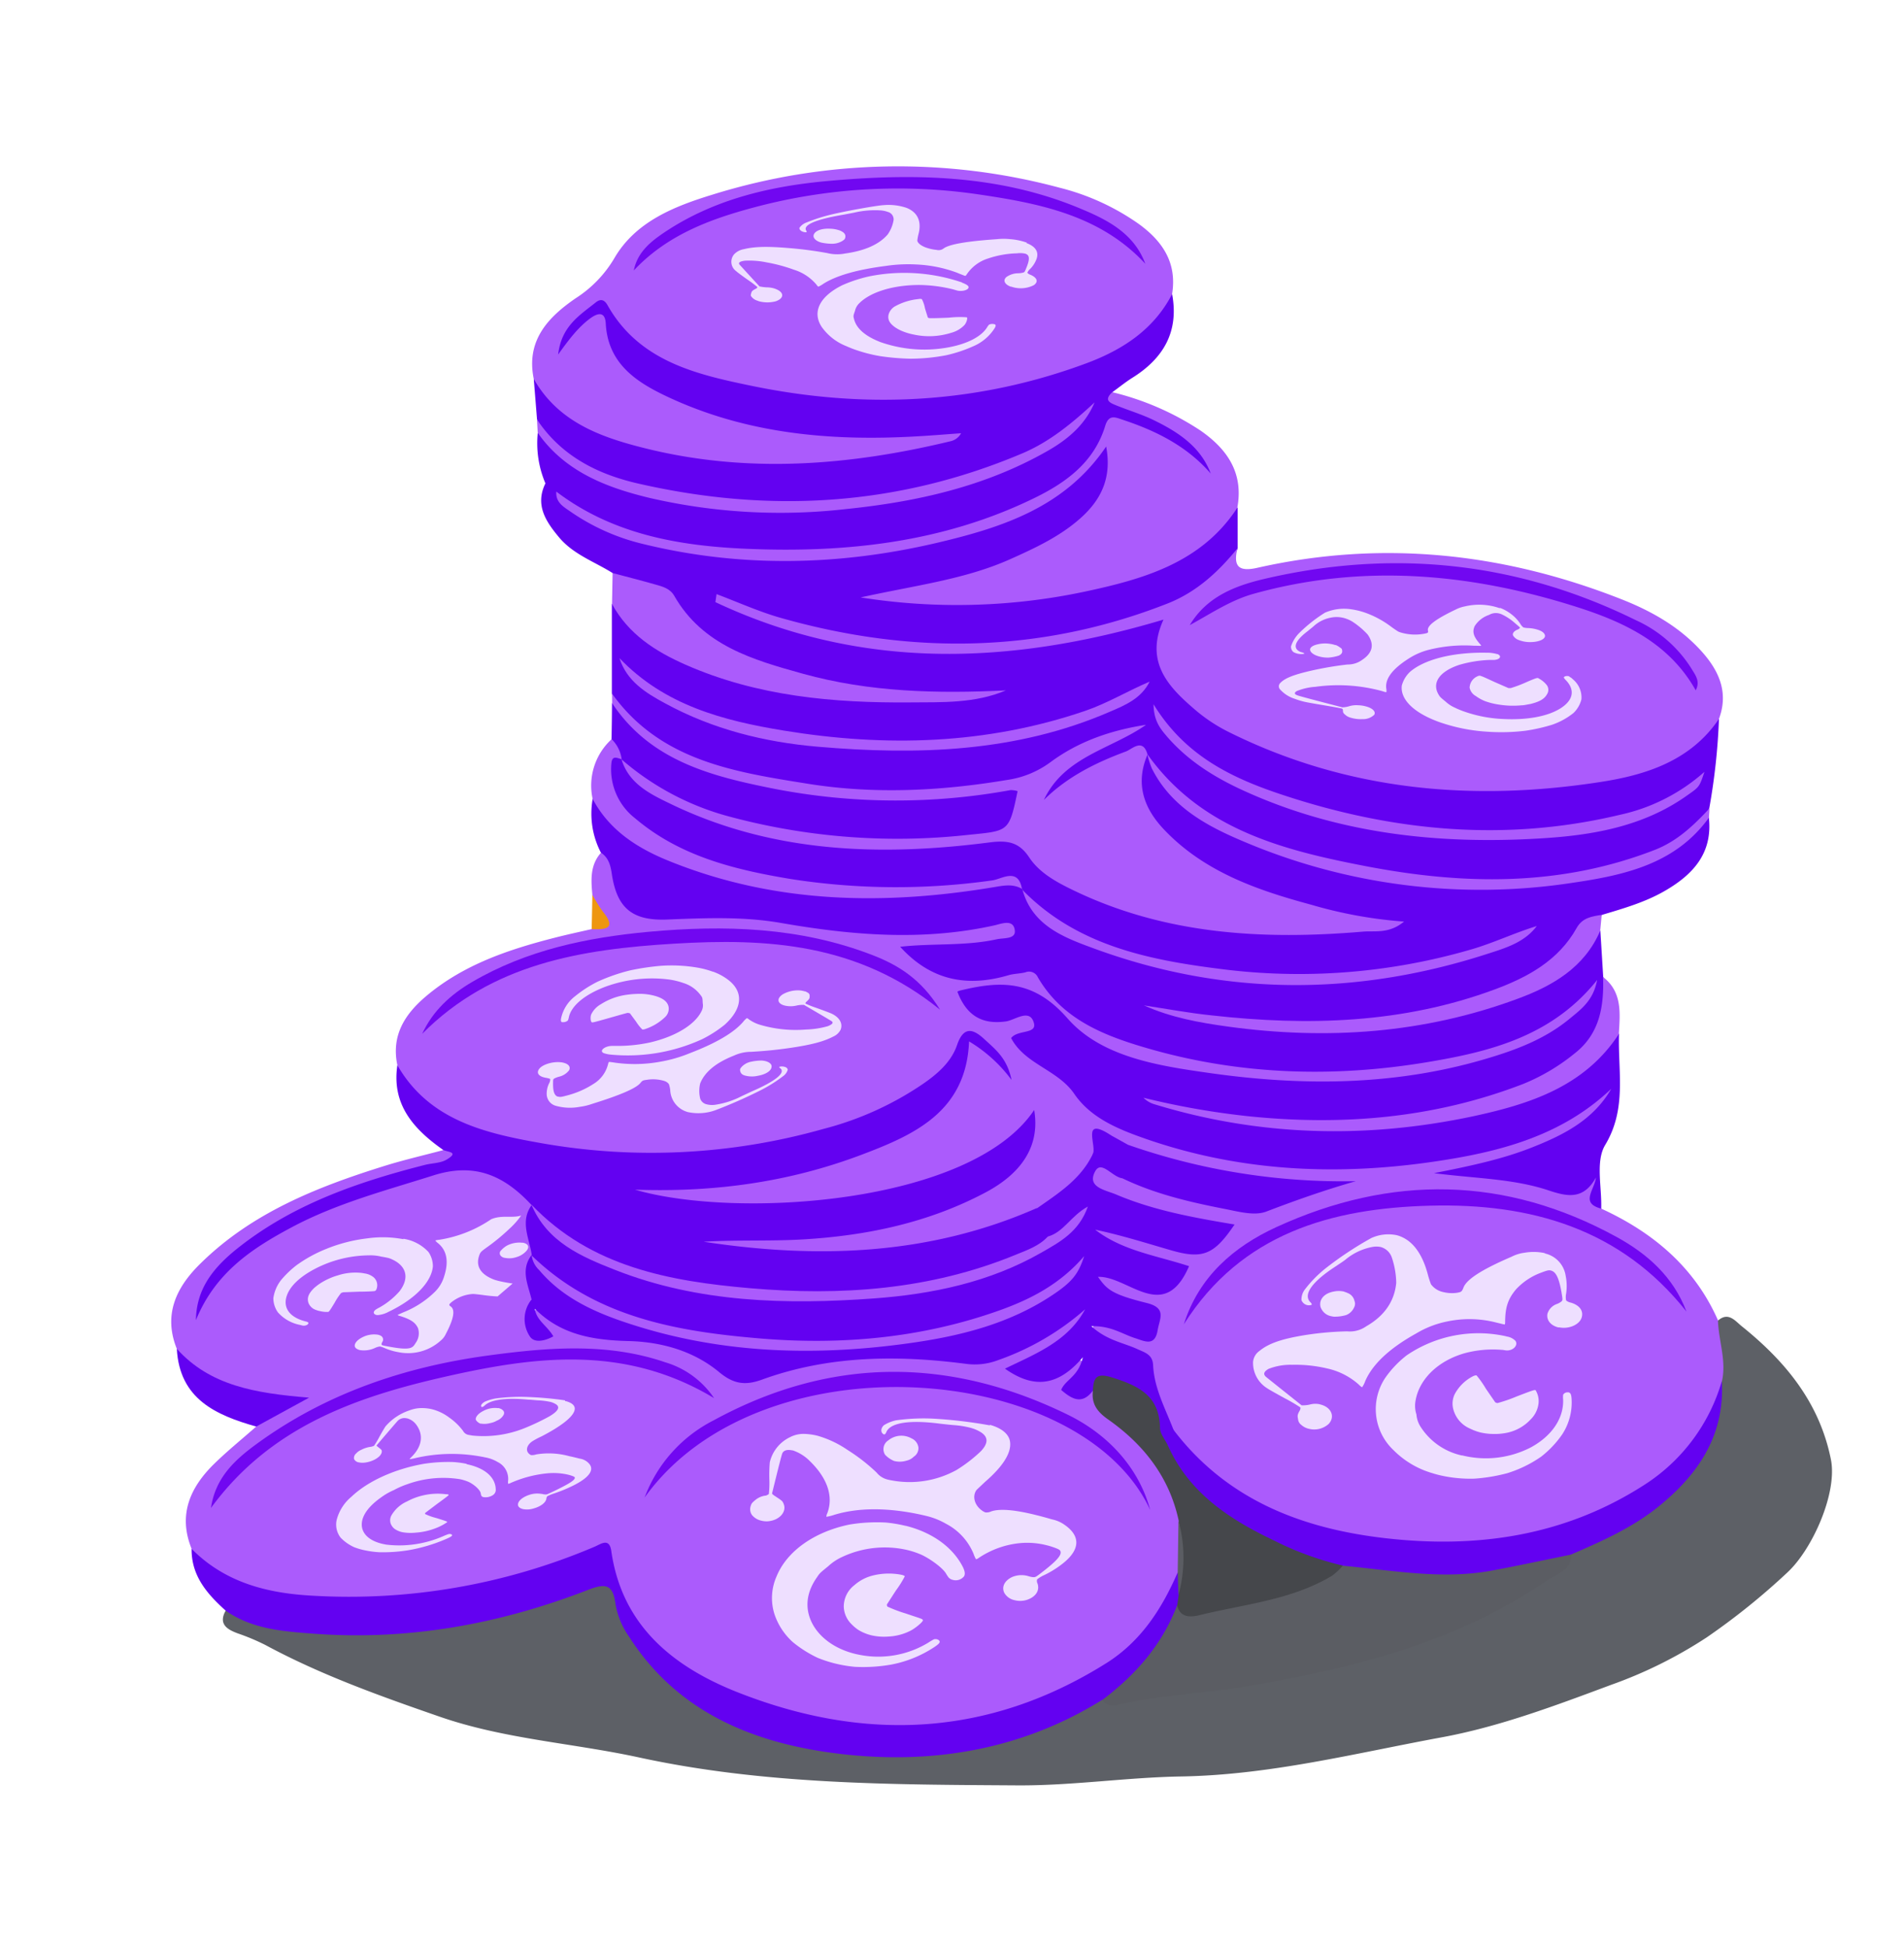 <svg id="Layer_1" data-name="Layer 1"
	xmlns="http://www.w3.org/2000/svg"
	xmlns:xlink="http://www.w3.org/1999/xlink" viewBox="0 0 380.11 388.93">
	<defs>
		<style>
.cls-4{fill:#ab5bfc;}
.cls-5{fill:#6301f1;}
.cls-24{fill:#7107f1;}
.cls-28{fill:#eedfff;}



.cls-1{fill:none;}.cls-2{clip-path:url(#clip-path);}.cls-3{fill:transparent;}.cls-6{fill:#5d6066;}.cls-8{fill:#fcde5a;}.cls-9{fill:#f18e03;}.cls-10{fill:#fbdd59;}.cls-11{fill:#fbdd58;}.cls-12{fill:#fbda56;}.cls-13{fill:#fbd954;}.cls-14{fill:#fbdb56;}.cls-15{fill:#f08e05;}.cls-16{fill:#ee9610;}.cls-17{fill:#f19008;}.cls-18{fill:#f18f07;}.cls-19{fill:#45474b;}.cls-20{fill:#f18e06;}.cls-21{fill:#f1930b;}.cls-22{fill:#5b5d63;}.cls-23{fill:#fbdb55;}.cls-25{fill:#fcdb56;}.cls-26{}.cls-27{clip-path:url(#clip-path-2);}.cls-29{clip-path:url(#clip-path-3);}.cls-30{clip-path:url(#clip-path-4);}.cls-31{clip-path:url(#clip-path-5);}.cls-32{clip-path:url(#clip-path-6);}.cls-33{clip-path:url(#clip-path-7);}.cls-34{clip-path:url(#clip-path-8);}



</style>
		<clipPath id="clip-path">
			<rect class="cls-1" x="-73.98" y="-465.37" width="1000" height="1080"/>
		</clipPath>
	</defs>
	<title>3</title>
	<g class="cls-2">
		<path class="cls-3" d="M-73.86,534.52Q-73.86,37-74-460.6c0-4.23,1.08-4.77,5-4.77q495.06.17,990.1,0c3.88,0,4.95.54,4.95,4.77Q925.83,37,925.9,534.52a7.62,7.62,0,0,1-5.5,2c-1.84.06-3.67,0-5.5,0q-488.88,0-977.75,0C-66.59,536.48-70.6,537.45-73.86,534.52Z"/>
		<path class="cls-4" d="M79.35,212.77c-1.3-6,1.45-10.29,5.78-13.93,7.48-6.29,16.46-9.28,25.7-11.64,2.42-.62,4.86-1.14,7.29-1.7,2.66-2.23.37-4.56.14-6.85-.28-3-.47-5.91,1.7-8.37,3-.11,3.19,2.36,3.84,4.35,1.92,5.85,3.71,7.57,9.72,7.17,12.08-.8,23.88,1,35.76,2.64,8.93,1.24,17.93.58,26.87-.86,2.61-.42,6.62-1.69,7.11,2s-3.75,3.3-6.36,3.89c-3.92.89-7.94.73-12.21.84,3,3.4,6.52,4.33,10.71,3.65,2.62-.43,5.26-.82,7.9-1.16,1.9-.25,3.83-.2,5,1.46,7.85,10.84,19.74,13.82,31.8,15.76,19.75,3.17,39.45,3.34,58.72-3.32,6.06-2.09,11.74-4.7,16.31-9.34,1-1,2.31-2.65,3.76-1.57,1.67,1.26.59,3.15-.36,4.46a28.85,28.85,0,0,1-12.15,9.3A84.73,84.73,0,0,1,278,216.76c-19.38,1.39-38.63,1.22-57-6.59-4.5-1.91-9-4.07-11.93-7.95-4.26-5.61-9.15-4.58-14.83-2.68,2.19,3.11,4.95,2.68,7.77,2.39,5.18-.52,6.09.56,4,5.07-.84,1.84.18,2.47,1.24,3.19,1.52,1,3.36,1.64,4.5,3.1,9.53,12.29,23.46,15,37.57,17.21A121.25,121.25,0,0,0,293,229c9.07-1.89,17.64-4.83,24.89-10.91,1.18-1,2.81-2.69,4.26-1,1.28,1.5-.23,3.23-1.31,4.37-7.1,7.49-16.32,10.62-26.15,12.3-1.2.2-2.57.09-3.05.21a50.09,50.09,0,0,1,12.55.74c4.92.82,9.9,4.05,14.51-1.15,1.28,3.23-.59,5.67,1,7.76C330,246.06,338.33,253,343,263.67c3.43,3.27,2.83,7.38,2.38,11.46-3.4,13.27-12,22-24.31,27.22-23.81,10.07-47.56,9.76-70.94-1.5-6.8-3.28-12.75-7.82-16.77-14.47a31.1,31.1,0,0,1-2.64-5.89c-1.44-5.65-3.42-10.75-10-12.21-1.41-.31-3-1.66-2.52-3.25.66-2,2.71-1.34,4.31-1,.82.15,1.57.57,2.38.76,1.48.37,3.44,2,4.32-.29,1-2.56-1.67-2.77-3.21-3.46a35.11,35.11,0,0,1-5.39-2.58c-1.34-.9-3.3-1.88-2.26-3.81.8-1.48,2.67-.93,4.13-.5,2.7.8,5.26,2.13,8.12,2.39,1.61.14,3.27-.31,3.5-2,.2-1.52-1.6-1.36-2.61-1.7-3.79-1.24-7.71-2.16-11.23-4.09-1.43-.78-3.25-1.82-2.19-3.81.87-1.64,2.68-1,4.07-.5,4.09,1.42,8.25,2.59,12.4,3.81a7.84,7.84,0,0,0,8.6-2.19c-4.25-1.57-8.5-1.94-12.5-3.17a67.68,67.68,0,0,1-9.84-3.58c-2.4-1.17-4.64-2.91-3.24-5.78,1.51-3.1,3.92-1.09,5.94-.13a14.07,14.07,0,0,0,1.86.73A105.4,105.4,0,0,0,246.83,240c7.8,1.38,14.09-4.91,20.95-3.67-16.44,1.15-28-.55-42.24-6.33-1.32-.57-2.52-1.38-3.82-1.95-3.13-1-1.88,2-2.8,3.05-2.31,5.67-6.93,9-12,11.82-11.77,5.6-24.25,7.91-37.22,8.47a168.08,168.08,0,0,1-24.89-.67c-2.05-.21-5.5-.33-5.42-2.46.11-2.85,3.56-2.28,5.73-2.3,9.82-.1,19.61.08,29.34-1.92a89.34,89.34,0,0,0,19.87-6.53,20.06,20.06,0,0,0,11-12.13C194.68,236.64,180.76,238.79,167,241a115.12,115.12,0,0,1-33.82.05c-2.54-.34-6.75-.21-6.69-2.84.07-3.06,4.17-2.31,6.65-2.28,12.82.16,25.13-2.56,37.22-6.47a41.69,41.69,0,0,0,15.2-8.4,19.11,19.11,0,0,0,5.69-8.64c1.87-6,1.9-6,6.95-2.15-1-.65-1.83-1.44-2.75-2.15-1.52-1.16-2.75-1.11-3.37.94-1.75,5.79-6.45,8.7-11.26,11.42-11.53,6.54-24.21,9.15-37.19,10.65a136.53,136.53,0,0,1-34.8-.91A67.48,67.48,0,0,1,87.17,223C82.92,220.78,79.94,217.72,79.35,212.77Z"/>
		<path class="cls-4" d="M38.25,309.22c-2.73-6.74-.33-12.2,4.46-16.91,2.68-2.63,5.62-5,8.44-7.49.65-2.61,3.23-3.13,4.76-4.42-7.49-2.4-16.51-2.08-20.61-11.1-2.77-6.87-.06-12.35,4.69-17,10.33-10.2,23.41-15.36,36.94-19.57,3.78-1.17,7.65-2.06,11.47-3.08a1.57,1.57,0,0,1,2.66,1c.36,1.76-1.25,2.14-2.52,2.42a175.38,175.38,0,0,0-18.66,5.43,79.11,79.11,0,0,0-19.49,9.88c-3.86,2.67-7.45,5.62-8.7,8.39,6-8.65,16.36-13.77,27.35-18a157.19,157.19,0,0,1,20.57-6c7.51-1.72,12.67.37,17,7.35a57,57,0,0,0,.48,9.41A7,7,0,0,1,107,251c-1.09,2.78.4,5.56,0,8.34-.77,1.85-1.41,3.7-.06,5.75-.06-1.37-1.15-2.74.32-3.81,1.65-.28,2.88.67,4.1,1.5A19.76,19.76,0,0,0,122.24,266c8.14.21,15.79,2.19,22.55,6.89a7.31,7.31,0,0,0,7.07.91c13.38-4.58,27.16-4.23,41-3.19a14.62,14.62,0,0,0,6.37-.77,45.44,45.44,0,0,0,12.66-6.9c1.48-1.18,3.44-3.67,5-2,2.1,2.25-.78,4.09-2.21,5.73-2.66,3-6.39,4.58-10.21,6.45,3.33,2,5.76.67,8.22-.8,1-.59,2.15-1.38,3.23-.6s.62,2.15,0,3.15c-2,3.34,1.41,1.74,2.25,2.47a53.21,53.21,0,0,0,7.54,7.69c5.69,5.17,10.17,11.21,10.84,19.29-.1,3.29.17,6.59-.23,9.87-4.47,14.23-15.48,21.84-28.5,26.52-23,8.26-45.81,7.15-67.59-4.38-8.89-4.71-15.7-11.79-18.83-21.69-1-3.21-2.24-4.18-5.66-2.82-17.1,6.83-34.95,9.25-53.3,8.45a49.75,49.75,0,0,1-15.09-3.07C43.3,315.7,40,313.33,38.25,309.22Z"/>
		<path class="cls-5" d="M319.66,241.31c-4.27-1.12-1.32-3.7-1.05-6.22-2.51,4.56-5.8,3.8-9.51,2.56-7-2.32-14.37-2.34-22.82-3.42,7.44-1.47,13.73-2.81,19.72-5.2,6.22-2.47,12.09-5.44,15.68-11.66-10,9.53-22.55,12.68-35.51,14.57-20.2,2.95-40.11,1.87-59.46-5.29-4.76-1.77-9.33-4-12.24-8.25-3.31-4.84-9.85-5.89-12.61-11.14,1.27-1.71,5.16-.74,4.55-3-.82-3-3.74-.6-5.58-.33-4.68.66-7.86-1.07-9.7-5.94a2,2,0,0,1,.45-.2c8.14-2,14.73-2.23,21.53,5.53s18.17,9.47,28.39,10.92c18.24,2.59,36.49,2.55,54.42-2.63,6.27-1.81,12.36-4,17.48-8.25,2.26-1.86,4.71-3.63,5.44-7.69-9.1,11.38-21.69,14.37-34.18,16.44-18.53,3.06-37.17,2.5-55.39-2.76-8.7-2.51-17.14-5.74-22.07-14.22a1.92,1.92,0,0,0-2.48-1c-1.12.28-2.33.26-3.43.59-8.19,2.4-15.43,1.09-21.58-5.69,6.45-.73,12.94-.11,19.24-1.49,1.41-.31,3.79,0,3.65-1.7-.21-2.46-2.71-1.39-4.06-1.09-14.24,3.17-28.41,2-42.58-.47-7.54-1.32-15.13-1-22.72-.69-7,.29-10.08-2.26-11.1-9.11-.26-1.76-.66-3.24-2.18-4.25a16.93,16.93,0,0,1-1.64-10.74,2.63,2.63,0,0,1,2.24.86c11.74,12.83,27.54,15.32,43.61,17.22,11.91,1.4,23.7.48,35.47-1.42,1.59-.26,3.37-.6,4.38,1.31,5.34,8.43,14.14,11.46,22.95,13.79a122.83,122.83,0,0,0,66.15-.53c3.06-.87,5.81-2.42,8.75-3.27-15,6.46-30.89,8.6-47,7.92-14.54-.61-29.05-2.48-42.15-9.89a22.68,22.68,0,0,1-8.68-8c-1.76-2.67-4.17-1.23-6.33-.93-20.77,2.93-41.22,2.5-61.08-5.23a37.7,37.7,0,0,1-11.31-7.14,12.55,12.55,0,0,1-4.64-9.58c0-1.88-.12-4.23,2.92-4.12a3.84,3.84,0,0,1,1.39.85c5.58,7.31,13.7,10.38,22.07,12.65a116.46,116.46,0,0,0,51.22,2.45c2.45-.43,4.76-.21,6.47,1.67,9.89,10.91,23.33,13.45,36.87,15.67,10.35,1.7,20.78,1.22,31.25.71-11-1.63-21.47-4.58-31.24-9.83a33,33,0,0,1-12.05-10.27c-2.9-4.23-4.81-8.82-1.52-13.85a1.48,1.48,0,0,1,1.52.06c9,14.63,24.07,18.91,39.37,22.33,10.49,2.34,21.19,3.81,32,3.15,10.27-.63,20.37-2,30-6.16,3.86-1.66,6.19-5.43,10.2-6.71.8,7.15-3.17,11.44-8.84,14.7-3.91,2.25-8.21,3.48-12.49,4.76-9.06,13.21-22.51,18.37-37.59,20.7-16.92,2.62-33.7,2-44.11-.16,16.62,3.11,39.38,3.41,61.74-4.35,6.33-2.2,12.17-5.39,16.45-10.84.82-1,1.69-2.09,3.18-2.21l.57,9.22c2.41,6.94.5,12.62-5.76,17.4-7.91,6-17.21,8.62-26.71,10.3-18.24,3.21-36.42,2.48-50.21-.89,18.24,4.78,46.68,4.11,66.73-3.6,5.66-2.18,10.94-4.85,15-9.54,1-1.21,2.07-2.73,4.11-2.27-.26,7.44,1.62,14.87-2.76,22.17C318.49,231.85,319.81,237,319.66,241.31Z"/>
		<path class="cls-6" d="M343.77,275.75c.91-4.1-.66-8-.8-12.08,2.06-1.83,3.45.07,4.7,1.08,8.72,7,15.57,15.25,17.85,26.65,1.33,6.67-3.7,17.92-8.67,22.53a136.68,136.68,0,0,1-16.15,13,89.16,89.16,0,0,1-19.12,9.48c-11,4.1-22.22,8.33-33.72,10.45-17.21,3.17-34.29,7.52-52,7.82-10.92.18-21.84,1.85-32.75,1.78-25.28-.16-50.56-.15-75.55-5.58-13.22-2.87-26.86-3.65-39.8-8.14-11.89-4.12-23.73-8.34-34.84-14.34a44.4,44.4,0,0,0-5.44-2.28c-1.88-.7-4-1.73-2.44-4.52a3.88,3.88,0,0,1,2-.06c21.71,6.52,42.85,2.79,63.86-3.5,3.34-1,6.7-3.47,10-2.6,3.45.9,3.08,5.41,4.66,8.2,8.15,14.45,21.66,21,36.92,23.93,18.09,3.43,35.84,1.53,52.42-7.32a10.83,10.83,0,0,1,4.67-1.65c4,.83,7.81-.85,11.72-1.18a214.3,214.3,0,0,0,56.91-12.49,75,75,0,0,0,25.06-15.15c1.69-2,4.19-2.64,6.41-3.75C332.39,299.67,341.72,290.61,343.77,275.75Z"/>
		<path class="cls-5" d="M122.3,114.41c-3.64-2.28-7.86-3.72-10.71-7.15-2.6-3.12-4.82-6.41-2.71-10.74,1.69-.62,2.55.5,3.41,1.61,4,5.46,10.41,6.8,16.25,9,5.17,2,10.73,2.53,16.11,2.8,20,1,39.87,0,58.56-8.51,5.62-2.56,11-5.5,14.67-10.78.74-1.07,1.53-2.53,3.09-1.89,1.33.54,1.53,2.11,1.58,3.45.22,6.31-3.19,10.74-7.93,14.2-7.21,5.27-15.42,8.52-24,10.64-4.41,1.09-8.85,2.4-13.15,1.91,15.1.1,30.56.24,45.62-4.25,7.79-2.31,15-5.45,20.58-11.61.88-1,1.88-1.93,3.41-1.73v8.13c-2.9,7.78-9.28,11.07-16.66,13.54a122.92,122.92,0,0,1-44,6.43c-13.4-.54-26.7-2.42-36.23-6.93,5.44,2.64,18.48,5.08,27.77,6.25,9.52,1.2,18.86.61,28.23-.28a97.15,97.15,0,0,0,21.77-4.7c2.2-.73,5.21-1.71,5,2.19-.67,10.27,6.42,14.84,13.77,18.84A87.42,87.42,0,0,0,275,154.1c15.89,2.5,31.8,3.1,47.62-.45,6.38-1.43,12.5-3.58,17.11-8.66.86-1,1.88-2,3.44-1.44a127.36,127.36,0,0,1-1.94,17.85c-4.7,9.11-13.83,11.19-22.44,12.91-24.85,5-49,1.83-72.25-8.24-7.48-3.25-13.83-7.89-17.48-15.5l0,0c-5.86.92-10.73,4-15.44,7.33a20,20,0,0,1-3.2,2.36c-.75.33-1.55.79-2.33.16a2.35,2.35,0,0,1-.62-2.73c.95-2.87,3.24-4.59,5.64-6.1,3.53-2.23,7.46-3.64,11.27-5.3-5.25,2.23-10.56,4.28-15.1,7.94-2.81,2.27-6.41,2.41-9.88,3-21.42,3.68-42.38,2.19-62.74-5.49-6.47-2.44-12.32-6-14.51-13.31V120.59a2.54,2.54,0,0,1,2.57,1.16c6.86,8.38,16.5,11.55,26.49,13.76a145.89,145.89,0,0,0,47.13,2.8,169.6,169.6,0,0,1-18.46.75,84.34,84.34,0,0,1-19.14-2.66c-10.58-2.81-20.76-6.24-27.47-15.8-1.21-1.73-3.21-2.3-5.18-2.73C125.78,117.35,123.63,116.58,122.3,114.41Z"/>
		<path class="cls-4" d="M106.56,75.66c-1.57-7.62,2.79-12.28,8.35-16.1a23.91,23.91,0,0,0,7.73-8c4.26-7.34,12-10.37,19.63-12.71a124.29,124.29,0,0,1,69.27-1.37,47.32,47.32,0,0,1,15.77,7.21c4.78,3.46,7.69,7.77,6.69,14-.79,5.69-4.69,8.95-9.2,11.7a67.14,67.14,0,0,1-20.93,7.87c-19,4.14-38,4.55-56.88-.17-9.88-2.47-20.37-4.61-25.64-15.22-.73-1.48-2.12-1.39-3.41-.49-.41.28-.79.62-1.2.89a13.38,13.38,0,0,0-2.94,2.87c.43-.33.71-.93,1.18-1.37,4.49-4.15,5.65-4,7.84,1.66a19,19,0,0,0,9.1,10.14,65.86,65.86,0,0,0,22.65,7.35c10.56,1.44,21.09,2.89,31.79,1.15,2.28-.37,5.95-.89,6.38,2,.37,2.57-3.21,2.76-5.38,3.24-22.26,5-44.48,6.3-66.4-1.59C114.51,86.42,108.29,83.4,106.56,75.66Z"/>
		<path class="cls-4" d="M343.16,143.55c-5.63,8.31-14.46,11.15-23.53,12.56-25.71,4-50.76,1.78-74.41-10a32.64,32.64,0,0,1-6.63-4.4c-5.36-4.58-10.13-9.54-6.32-18-30.94,9.25-60.6,10.08-89.45-3.49l.23-1.6c4.27,1.6,8.46,3.51,12.84,4.75,26,7.38,51.83,7.1,77.23-2.89,5.72-2.26,10.11-6.29,13.92-11-.87,3.59.21,4.74,4,3.88,24.89-5.61,49.13-3,72.73,6.31,5.91,2.33,11.43,5.45,15.77,10.2C343.09,133.76,345.19,138.15,343.16,143.55Z"/>
		<path class="cls-5" d="M106.56,75.66c4.9,8.62,13.37,11.63,22.18,13.83,20.48,5.11,40.86,3.48,61.13-1.42a3.18,3.18,0,0,0,2-1.57c-3,.21-5.9.46-8.85.62-17.28,1-34.2-.51-50.09-8.06-6.15-2.92-11.59-6.65-12-14.5-.15-2.46-1.63-2.06-3.09-1-2.37,1.75-4.16,4.08-6.41,7.22.65-5.67,4.31-7.84,7.48-10.38,1-.81,1.76-.57,2.38.54,6.26,11.1,17.47,13.76,28.54,16.05C172.53,81.72,195,80.69,217,72.49c7.15-2.68,13.35-6.71,17-13.78,1.39,7.48-1.7,12.81-7.91,16.7-1.39.87-2.67,1.92-4,2.88,1.86,2.79,5.16,2.71,7.81,3.88,4.64,2,8.85,4.6,11.9,8.75.91,1.24,1.7,2.86.51,4.12-1.51,1.59-2.74-.15-3.71-1.07a41.63,41.63,0,0,0-11.74-7.47c-2.76-1.23-5.08-.77-6.48,1.67-6.52,11.31-18,14.73-29.23,18.19-15.09,4.64-30.75,5-46.32,4.08-9.4-.54-18.73-2.47-27.22-7.07-2.49-1.35-4.95-2.74-6.54-5.22l-2.18-1.63a20.51,20.51,0,0,1-1.53-10.12c5.19,4.36,10.57,8.2,17.18,10.44,10.58,3.59,21.44,4.22,32.38,4.2,15.51,0,30.7-2.2,45.07-8.5,4.56-2,9.1-4,11.49-6.67-8.31,6.87-19.68,10.21-31.41,12.75-13.44,2.91-27,2.91-40.6,1.85a61.3,61.3,0,0,1-26.46-8,17.26,17.26,0,0,1-7.8-8.74Z"/>
		<path class="cls-5" d="M106.11,240.58c-5.37-5.78-11.2-8.56-19.57-5.91-9.66,3.06-19.42,5.6-28.43,10.43-7.87,4.21-15.13,9-19,18.48.11-5.63,2.7-9.76,7.88-14,11.11-9,24.23-13.53,37.84-17,1.45-.37,3.11-.33,4.33-1.06,2.74-1.62-.06-1.47-.78-2-5.82-4.11-10.22-9-9.05-16.84,6.38,11.11,17.71,13.61,28.79,15.57a126.18,126.18,0,0,0,56.25-2.85,63.34,63.34,0,0,0,19.9-9c2.89-2,5.64-4.36,6.8-7.77,1.27-3.7,3.12-3.3,5.38-1.21s4.6,3.82,5.49,8.19a29.19,29.19,0,0,0-8.48-7.69c-.56,14-10.89,18.63-21.38,22.6-14.29,5.42-29.24,7.58-45.33,7,20.15,5.9,67.05,3,79.71-15.9,1.16,6.81-2.1,12.4-9.66,16.43-11.38,6.06-23.7,8.64-36.41,9.4-6.63.39-13.3.07-19.92.47,22.7,3.46,45,2.73,66.44-6.69,3.91.67,4.23,3.07,3,6.22-3.42,4.38-8.69,5.52-13.5,6.88a130.37,130.37,0,0,1-50.18,3.86,105.26,105.26,0,0,1-26.47-6.42c-5.49-2.11-10.44-5.11-13.5-10.44C106.21,241.13,106.16,240.85,106.11,240.58Z"/>
		<path class="cls-4" d="M122.18,138.48c9.6,13.42,24.46,15.66,39.09,18,13.22,2.12,26.5,1.46,39.72-.75a19.1,19.1,0,0,0,8.63-3.49c5.65-4.21,12.14-6.44,19.18-7.53-6.93,4.87-16.33,6.31-20.4,15,4.65-4.62,10.37-7.45,16.37-9.67,1.19-.43,3.38-2.8,4.32.6-2.47,5.78-.8,10.68,3.31,15,8,8.42,18.55,12.08,29.39,15a88.54,88.54,0,0,0,18.51,3.36c-3,2.48-5.78,1.81-8.12,2-20,1.7-39.56.63-58-8.3-3.32-1.61-6.68-3.44-8.71-6.51s-4.3-3.45-7.89-3c-21.92,2.83-43.53,2.13-63.89-7.78-4-1.92-8.16-4-9.61-8.79,1.86-.67,3.28.38,4.57,1.37,10,7.77,22,9.85,34.09,11.74a110.08,110.08,0,0,0,31.86.08c.33,0,.67,0,1-.11,2.09-.48,5.07-.74,4.55-3.48-.44-2.27-3.17-.87-4.78-.7-20,2.11-39.63,1.24-58.47-6.44-6.52-2.65-12.88-5.81-14.7-13.67Z"/>
		<path class="cls-5" d="M220,339.41c-15.91,9.89-33.61,12.86-51.68,10.83-17-1.92-32.8-7.89-42.77-23.52a16,16,0,0,1-2.66-6.39c-.49-3.66-1.61-4.41-5.37-2.95-17.56,6.83-35.79,10.19-54.67,8.81-6.13-.45-12.45-.86-17.8-4.62-3.7-3.33-6.86-6.94-6.8-12.34,6.61,6.69,15,8.86,24,9.35a125.14,125.14,0,0,0,56.48-9.78c1.25-.54,2.93-1.84,3.31.88,2.12,14.84,12.27,23,24.88,28.06,25.38,10.11,50.29,9.17,73.94-5.68,6.9-4.34,11.09-10.83,14.25-18.12,1.29,1,1.32,2.41,1.38,3.82a6.92,6.92,0,0,1-.21,2.4,34.87,34.87,0,0,1-10.67,16.44C224,338,222.35,339.44,220,339.41Z"/>
		<path class="cls-4" d="M111.06,98.15c11.25,8.54,24.44,10.84,38,11.42,19.82.85,39.18-1.25,57.33-10.08,6.47-3.14,12.05-7.22,14.25-14.46.72-2.37,2.05-1.7,3.41-1.25,6.71,2.21,12.9,5.28,17.66,10.77-2-5.33-6.44-8.25-11.29-10.62C228.06,82.76,225.49,82,223,81c-1.25-.51-2.79-1-.95-2.7a55.54,55.54,0,0,1,17.58,7.64c5.43,3.76,8.66,8.52,7.38,15.45-7.21,11.05-18.88,14.27-30.62,16.77a123,123,0,0,1-44.58,1.12c11-2.43,20.76-3.58,29.81-7.61,5-2.24,10-4.55,14.14-8.26s6.22-8.1,5.07-14.26c-8.16,12.07-20.63,16.11-33.43,19.15-19.67,4.66-39.48,5.13-59.23.26a42.91,42.91,0,0,1-14.06-6.26C112.65,101.26,110.89,100.42,111.06,98.15Z"/>
		<path class="cls-5" d="M122.18,140.36c7.7,11.66,20.08,14.68,32.51,17.15a127.23,127.23,0,0,0,47.05.24,4.43,4.43,0,0,1,1.41.21c-1.72,8.26-1.76,7.9-10,8.74a129.13,129.13,0,0,1-48.32-3.88,54,54,0,0,1-20.8-11.25l.05.06c-.79-1.29-2.28-2.24-2-4C122.14,145.17,122.16,142.77,122.18,140.36Z"/>
		<path class="cls-4" d="M122.3,114.41c2.86.76,5.72,1.49,8.56,2.3,1.43.4,2.91.79,3.74,2.24,5.68,9.93,15.71,12.79,25.68,15.56,13.26,3.69,26.86,4,40.53,3.33-6.14,2.62-12.76,2.35-19.05,2.4-15.32.13-30.57-1.21-44.9-7.53-6.05-2.67-11.41-6.11-14.68-12.12Z"/>
		<path class="cls-4" d="M122.11,147.58a6.9,6.9,0,0,1,2,4c-.92-.22-1.93-.88-2.06.9a12.39,12.39,0,0,0,4.78,10.93c9,7.63,20,10.26,31.15,12.11a136.7,136.7,0,0,0,40.14.25c1.84-.24,5.19-2.69,5.92,1.79l.06-.05c-1.67-1-3.33-.78-5.22-.46-22.26,3.76-44.23,3.44-65.49-5.22-6.26-2.55-11.78-6.11-15.08-12.33A12.54,12.54,0,0,1,122.11,147.58Z"/>
		<path class="cls-4" d="M323.18,206.46c-6.88,10.53-17.89,14-29.18,16.43-21.31,4.51-42.57,4-63.54-2.42a5,5,0,0,1-2.18-1.3,156.32,156.32,0,0,0,20.92,3.69c18.8,1.94,37.16.41,54.9-6.45a40.12,40.12,0,0,0,10.27-6.1c5-3.9,5.86-9.39,5.66-15.25C323.91,198.08,323.42,202.3,323.18,206.46Z"/>
		<path class="cls-4" d="M319.46,185.84c-3.15,7.35-9.52,11-16.46,13.56-18.74,6.95-38.07,8.28-57.82,5.57-5.76-.79-11.4-1.81-16.82-4.24,4.52.69,9,1.53,13.56,2,19.17,2.14,38.12,1.63,56.47-5.18,6.63-2.46,12.74-5.78,16.37-12.28,1.15-2.06,3.06-2.31,5-2.61Z"/>
		<path class="cls-4" d="M107.2,83.75c4.82,7.25,12,10.91,20.15,12.78,26.16,6,51.81,4.54,76.71-6,5.54-2.34,10.08-6.12,14.46-10.19-1.87,4.47-5.36,7.39-9.33,9.66-12.51,7.16-26.21,10.2-40.41,11.65a115.75,115.75,0,0,1-39.11-2.24c-8.63-2.08-16.89-5.24-22.32-13Z"/>
		<path class="cls-4" d="M229.05,150.57c10.62,14.92,26.85,19.13,43.43,22.33,19.47,3.77,38.84,4.17,57.79-3.18,4.54-1.75,7.8-4.88,11-8.31,0,.61-.07,1.22-.1,1.83-6.76,9.43-17.22,11.55-27.53,13.06A121,121,0,0,1,248.24,168c-7.35-3.09-14.46-6.92-18.3-14.6A17.79,17.79,0,0,1,229.05,150.57Z"/>
		<path class="cls-5" d="M35.3,269.3c6.63,7.35,15.57,8.86,26.4,9.75l-10.55,5.77C43.05,282.52,35.85,279.31,35.3,269.3Z"/>
		<path class="cls-16" d="M118.26,178.65a31.43,31.43,0,0,0,2.07,3.33c2.83,3.46.6,3.65-2.21,3.52Q118.2,182.07,118.26,178.65Z"/>
		<path class="cls-5" d="M209.18,246.89c.87-2.52-.44-4.15-2.25-5.58,4.27-3,8.74-5.79,11.15-10.73a8.56,8.56,0,0,1,4-3.75l3.09,1.72c-.57,2.2.36,4.64-1.09,6.7-2-.21-4.17-3.64-5.41-1.45-1.82,3.25,2,3.78,4.13,4.68,7.52,3.2,15.53,4.63,23.66,6-4.1,6.07-6.37,7-12.83,5.1-5-1.45-9.9-3-15-4.07,5.48,4.24,12.28,5.16,18.75,7.29-5,11.58-12.15,1.92-18.18,2.13,1.78,2.51,2.67,3.46,9.65,5.2,4.16,1,2.65,3.12,2.26,5.45-.55,3.33-2.6,2.2-4.47,1.6-2.57-.81-4.89-2.53-8.77-2.39,3.11,2.83,6.34,3.27,9.11,4.53,1.55.72,3.12,1.08,3.22,3.22.21,4.59,2.39,8.58,4,12.74.51,1.22,1,2.42-.35,3.44-3.36-.09-3.54-2.94-4.32-5.15-2-5.57-5.63-7.51-11.38-5.87-2.16,2.82-4.17,1.64-6.3-.19.83-2.09,3.47-2.65,4.32-6.53-5,5.92-9.91,6.26-15.54,2.28,6.16-3,12.53-5.43,16-11.85a52.58,52.58,0,0,1-17.38,10.15,13,13,0,0,1-6.32.75c-13.81-1.8-27.53-1.69-40.81,3.14-3.35,1.22-5.69.88-8.54-1.49-5.13-4.26-11.57-6.05-18.09-6.21-7.05-.18-13.48-1.22-18.66-6.41-1.73,0-1.12-1-.7-1.84-.68-3-2.32-6,.06-9,6.57,9.24,16.7,12.35,26.87,14.89a115.05,115.05,0,0,0,36.51,3.05c14.91-1.12,29.65-3.33,42.42-12.13-10.25,7-22,9.6-34,11.3a112.15,112.15,0,0,1-22.85.82c-13.57-.89-27-2.72-39.23-9.49a30.28,30.28,0,0,1-9.75-8.38c-.49-3.34-2.41-6.69,0-10l0,0c5.42,7.93,13.6,11.55,22.4,13.86,24.83,6.52,49.47,6.22,73.77-2.62a35,35,0,0,0,10.93-6.46C212,245.81,211.14,247.75,209.18,246.89Z"/>
		<path class="cls-5" d="M233.14,288.57c1.05-.87.89-2.12,1-3.27,10.57,14,25.46,19.81,42.1,21.77,18.43,2.17,36.08-.32,52.08-10.64a36.66,36.66,0,0,0,15.42-20.68c.61,10.8-4.68,18.63-12.67,25.07-5.22,4.21-11.29,6.9-17.38,9.53-9.11,5.73-19.35,6.06-29.57,5.71a106.17,106.17,0,0,1-15.25-1.76c-12.52-3-23.85-8.18-32.64-17.92C234.32,294.23,231.9,292.07,233.14,288.57Z"/>
		<path class="cls-5" d="M224.06,235.25c-.22-2.33-2.94-5.07,1.09-6.7a130,130,0,0,0,45.52,7.28c-6.1,1.74-12,3.82-17.88,6.07-2.36.9-5.55,0-8.28-.53C237.5,240,230.55,238.38,224.06,235.25Z"/>
		<path class="cls-24" d="M236.34,264.4c3-9.49,9.95-15.5,18.51-19.42,22.86-10.47,45.67-10.21,67.91,2,6.11,3.35,11.3,7.94,13.92,14.88-13.15-16.64-31.24-21.66-51.15-21.14C265.83,241.22,247.82,246.25,236.34,264.4Z"/>
		<path class="cls-24" d="M84.28,206.41c2.11-4.57,5.67-7.84,10-10.37,10.87-6.35,22.91-8.86,35.2-10,15.15-1.39,30.23-.95,44.7,4.65,5.16,2,9.73,4.79,13.49,10.9-16.46-13.32-34.59-14.3-53.11-13.18S98.21,192.38,84.28,206.41Z"/>
		<path class="cls-5" d="M222.06,226.83c.33,3-2.44,2.73-4,3.75C219.29,229.2,215.39,222.4,222.06,226.83Z"/>
		<path class="cls-19" d="M233.14,288.57c4.23,9.5,12.3,14.77,21.2,19a61.52,61.52,0,0,0,13.7,5c.44,2.31-1.25,3.29-2.8,4.14-8.1,4.46-17.11,5.79-26,7.24-1.94.32-5,.34-4.22-3.48.1-.67.19-1.34.29-2a74.64,74.64,0,0,0,0-14.87c-1.87-8.72-7-15.22-14.13-20.23-2.13-1.5-3.31-3.08-3-5.67.11-2.65.67-3.68,3.9-2.66,5.22,1.65,9.37,3.62,9.5,10C231.55,286.21,232.58,287.38,233.14,288.57Z"/>
		<path class="cls-24" d="M229.62,301.47c-13.71-29.67-77.86-34.72-100.93-2.48a28.48,28.48,0,0,1,13.78-15.41c23.29-12.71,47-12.72,70.71-1.12C222,286.79,227.57,293.8,229.62,301.47Z"/>
		<path class="cls-24" d="M42.12,301.07c.89-6.15,4.93-9.72,9.1-12.77,13.86-10.12,29.68-15.46,46.56-17.71,11.72-1.57,23.5-2.54,35,1.39a17.85,17.85,0,0,1,9.77,7.16c-17.88-10.76-35.91-8.31-53.78-4.25S53.93,284.93,42.12,301.07Z"/>
		<path class="cls-5" d="M106.07,259.51c.23.61.47,1.23.71,1.84.33,2.28,2.46,3.35,3.69,5.46-1.68.93-3.82,1.4-4.7,0A6.22,6.22,0,0,1,106.07,259.51Z"/>
		<path class="cls-22" d="M235.26,303.61a28,28,0,0,1,0,14.87l-.15-4.53C235.17,310.5,235.21,307.05,235.26,303.61Z"/>
		<path class="cls-4" d="M204.05,177.61c10.79,11.08,25,14,39.39,15.82a122.69,122.69,0,0,0,50.3-3.88c4.41-1.28,8.61-3.3,13.06-4.66-2.42,3.24-6.18,4.37-9.69,5.5-26.31,8.54-52.64,8.54-78.66-1-5.85-2.15-12.37-4.49-14.34-11.81Z"/>
		<path class="cls-22" d="M235,320.49c.59,2.59,2.77,2.39,4.4,2,9-2.21,18.37-3,26.54-7.89a13.29,13.29,0,0,0,2.12-2c9.87.92,19.71,2.81,29.65,1,5.36-1,10.69-2.15,16-3.23,0,3.3-3.12,3.95-5,5.26-18.18,12.45-38.94,17.55-60.33,21.13-8.4,1.4-16.94,1.65-25.24,3.62a2.7,2.7,0,0,1-3.11-.95C226.67,334.44,232,328.41,235,320.49Z"/>
		<path class="cls-4" d="M230.29,140.61c6.38,10.43,15.85,14.82,25.91,18.14,22,7.27,44.44,9.38,67.24,3.92a37.24,37.24,0,0,0,16.83-8.57c-1,3-1,3-3.41,4.68-8.75,6.26-19,8-29.27,8.61-20.45,1.25-40.5-.92-59.42-9.58-5.66-2.59-10.84-5.81-15-10.53C231.78,145.66,230.33,144.07,230.29,140.61Z"/>
		<path class="cls-4" d="M123.66,131.39c9,9.44,20.77,12.5,32.84,14.48,20.29,3.32,40.4,2.79,60.08-3.92,4.49-1.53,8.56-4,12.93-5.86-1.67,3.37-4.9,4.72-7.91,6-18.71,8.12-38.42,8.71-58.31,7-10.67-.91-21-3.48-30.5-8.66C128.91,138.34,125.13,136,123.66,131.39Z"/>
		<path class="cls-24" d="M228.65,52.67c-8.85-9.57-20.84-12-32.77-13.78a111,111,0,0,0-45.42,2.54C141.52,43.82,133.1,47,126.53,54c.74-3.68,3.39-5.79,6.24-7.69,9.68-6.45,20.74-9.07,32-10.13,17.46-1.62,34.92-1.4,51.47,5.7C221.5,44.08,226.5,46.85,228.65,52.67Z"/>
		<path class="cls-24" d="M338.53,137.83c-5.45-9.72-14.85-13.87-24.53-16.89-20.93-6.54-42.21-8.38-63.72-2.39-4.67,1.3-8.59,4-12.76,6.26,3.37-5.65,9-7.85,14.9-9.23,25.65-6,50.45-3.44,74.15,8.24a25.47,25.47,0,0,1,11.13,9.71C338.45,134.79,339.48,136,338.53,137.83Z"/>
		<path class="cls-4" d="M209.18,246.89c3.17-.87,4.57-4.12,8-6-1.77,5.09-5.68,7.13-9.28,9.2-10.32,5.91-21.8,8.3-33.42,9.15-17.49,1.27-35,.86-51.65-5.68-6.82-2.68-13.6-5.58-16.74-13.06C118,253,133.82,255.82,149.77,257.2c18,1.56,35.91.34,52.95-6.66C205,249.6,207.42,248.8,209.18,246.89Z"/>
		<path class="cls-4" d="M106.07,250.6c12.75,12.44,29.15,15.25,45.79,16.64,16.17,1.34,32.21-.1,47.66-5.61,6.33-2.26,12.18-5.3,16.92-10.84-1.16,3.62-2.44,5.18-6.34,7.78-8.66,5.78-18.52,8.21-28.58,9.61-19.47,2.73-38.77,2.05-57.56-4.46-6.17-2.14-12-5-16.31-10.13a4.86,4.86,0,0,1-1.52-3.05Z"/>


    <path class="cls-28" d="M300.75,266.82l-.29-.07a25.46,25.46,0,0,0-19.62,3.84,20.57,20.57,0,0,0-4.28,4.49,11.24,11.24,0,0,0,1.65,14.46,17.9,17.9,0,0,0,7.73,4.58c.43.14.87.26,1.3.37a27,27,0,0,0,7.11.73,34.43,34.43,0,0,0,6.56-1.09,24.48,24.48,0,0,0,6.75-3.29,20.11,20.11,0,0,0,4.23-4.48,11.64,11.64,0,0,0,1.85-7.17c-.06-.8-.21-1.1-.59-1.2l-.14,0a1,1,0,0,0-.95.48,5.17,5.17,0,0,0,0,1c.12,3.71-2.25,7.23-6.45,9.51a19.56,19.56,0,0,1-13.65,1.61l-.13,0a13.09,13.09,0,0,1-8.19-5.67,5.35,5.35,0,0,1-.87-2.53,5.57,5.57,0,0,1-.19-2.64c.69-4.29,4.37-8,9.77-9.56a21.82,21.82,0,0,1,7.41-.69c.3,0,.72.11.95.12,1.32.1,2.43-1,1.84-1.9a3,3,0,0,0-1.78-.88"/>
				<path class="cls-28" d="M294.78,274.59c-.16,0-.29,0-.67.16a8.51,8.51,0,0,0-3.71,3.63,4.37,4.37,0,0,0-.23,3.12,5.8,5.8,0,0,0,3.29,3.72,10.54,10.54,0,0,0,2.06.77,12.13,12.13,0,0,0,2.61.31,11.53,11.53,0,0,0,2.07-.13,8.93,8.93,0,0,0,5.4-2.8,5.33,5.33,0,0,0,1.55-3.18,4.2,4.2,0,0,0-.6-2.65l-.06,0c-.22-.05-.73.13-3.66,1.25a30.71,30.71,0,0,1-3.83,1.33l-.13,0a1.2,1.2,0,0,1-.37-.15l-1.85-2.69a20.79,20.79,0,0,0-1.82-2.61l-.05,0"/>
				<path class="cls-28" d="M308.43,250.2a10.59,10.59,0,0,0-4.05-.09,7.85,7.85,0,0,0-2.63.81c-5.86,2.52-9,4.51-9.6,6.19-.31.78-.41.84-1.27,1a7.09,7.09,0,0,1-2.69-.13,4.07,4.07,0,0,1-2.51-1.56,18.64,18.64,0,0,1-.64-2c-1-3.76-2.72-6.34-5.17-7.44a6,6,0,0,0-1-.36,8.18,8.18,0,0,0-5.12.57,69.23,69.23,0,0,0-9.06,6,24.23,24.23,0,0,0-4.29,4.39,3.38,3.38,0,0,0-.58,2,1.63,1.63,0,0,0,1.18,1,1.61,1.61,0,0,0,.62,0c.34-.05.37-.19-.07-.64-1.44-1.54.49-4.14,5.24-7.19.61-.43,1.54-1,2-1.41a11.79,11.79,0,0,1,5.13-2.37,4.38,4.38,0,0,1,1.71,0,3.25,3.25,0,0,1,2.25,2.16,16.55,16.55,0,0,1,.86,5c-.35,3.7-2.38,6.61-6,8.68a5.63,5.63,0,0,1-3.78,1,62.2,62.2,0,0,0-8.62.78c-4.52.75-7.08,1.63-8.93,3.15a3,3,0,0,0-1.25,2.15,5.94,5.94,0,0,0,2.78,5.26c.27.21,1.87,1.1,3.5,2A32.54,32.54,0,0,1,259.6,281a1,1,0,0,1-.07.53c-.52.89-.54,1.1-.39,1.81a1.58,1.58,0,0,0,.65,1.15,3.34,3.34,0,0,0,1.48.77,5.61,5.61,0,0,0,.64.12,4.32,4.32,0,0,0,3.34-1.08c1.34-1.44.54-3.34-1.63-3.88l-.15-.05a4.14,4.14,0,0,0-2,.06,6.3,6.3,0,0,1-1.53.15l-.09,0c-.13-.11-6.28-5-7.13-5.7-.58-.52-.4-1.05.54-1.58a12,12,0,0,1,4.69-.81,27.54,27.54,0,0,1,7,.73,13.92,13.92,0,0,1,6.35,3.25,2.67,2.67,0,0,0,.62.51h0a4.6,4.6,0,0,0,.62-1.21c1.46-3.39,4.84-6.57,10.19-9.54a19.28,19.28,0,0,1,6.17-2.39,21.42,21.42,0,0,1,9.76.2l.24.06.38.09c.58.15,1.05.25,1.1.25s.08-.15.1-.32c0-3,.5-4.7,2.18-6.7a12.86,12.86,0,0,1,5.1-3.36c1.05-.4,1.44-.5,1.82-.4a1.11,1.11,0,0,1,.29.1c.82.34,1.37,1.55,1.83,4.06.28,1.67.29,1.71.05,2a3.25,3.25,0,0,1-.94.53,3,3,0,0,0-1.88,1.94c-.24,1.27.65,2.36,2.15,2.73l.23,0c1.9.37,3.94-.52,4.42-1.88s-.36-2.56-2.16-3.07a2,2,0,0,1-.91-.43,3.28,3.28,0,0,1,0-1.37,10.35,10.35,0,0,0-.1-3.59,5.37,5.37,0,0,0-4.14-4.42"/>
				<path class="cls-28" d="M268.33,257.87a5,5,0,0,0-2.11,0c-1.85.36-2.9,1.54-2.61,3a2.78,2.78,0,0,0,2.16,1.92,3.86,3.86,0,0,0,.49.09,8.15,8.15,0,0,0,2.45-.31,2.88,2.88,0,0,0,1.61-1.52,1.5,1.5,0,0,0,.09-1.3,2.2,2.2,0,0,0-1.39-1.6,3.83,3.83,0,0,0-.69-.25"/>

	<path class="cls-28" d="M180.77,304.64a27.45,27.45,0,0,0-3.94-.66,33.39,33.39,0,0,0-7.27.41c-7,1.45-12.47,5.3-14.53,10.35a10.66,10.66,0,0,0-.43,7.5,13.07,13.07,0,0,0,3.68,5.62,23.83,23.83,0,0,0,4.95,3.13,25.4,25.4,0,0,0,3.42,1.12,26.54,26.54,0,0,0,4,.68,32.17,32.17,0,0,0,7.23-.44,23.53,23.53,0,0,0,8.75-3.57c.91-.62,1.1-.9.89-1.21a.84.84,0,0,0-.45-.27,1.09,1.09,0,0,0-.62,0,11.41,11.41,0,0,0-1.12.66,19.22,19.22,0,0,1-13.9,2.4c-.27-.05-.54-.11-.8-.18-4.24-1.05-7.54-3.6-8.84-6.85-1.11-2.78-.64-5.68,1.34-8.46.5-.78.7-.93,2.2-2.15a10.39,10.39,0,0,1,2.7-1.82,20,20,0,0,1,13.23-1.4,17,17,0,0,1,2.66.9c1.94.89,4.49,2.82,5,3.88.13.2.31.49.43.64a1.54,1.54,0,0,0,.86.51,2.14,2.14,0,0,0,2.22-.67c.28-.41.22-1-.17-1.83-2-4-6.16-7-11.5-8.31"/>
				<path class="cls-28" d="M179.94,314.41a13.23,13.23,0,0,0-5.92.21,8.78,8.78,0,0,0-3.48,1.89,5.37,5.37,0,0,0-2.09,4.34,5.12,5.12,0,0,0,1.55,3.43,8.49,8.49,0,0,0,1.34,1.13,9.11,9.11,0,0,0,2.55,1.07,11.21,11.21,0,0,0,3.56.26,10.71,10.71,0,0,0,4.3-1.15c1-.5,2.51-1.78,2.49-2.08s-.25-.29-3.46-1.38a26.74,26.74,0,0,1-3.62-1.37.67.67,0,0,1-.1-.42c.08-.12.89-1.39,1.82-2.82a20.32,20.32,0,0,0,1.73-2.76c0-.15-.13-.2-.58-.33l-.09,0"/>
				<path class="cls-28" d="M197.55,284.57a93.23,93.23,0,0,0-11.43-1.34,39.46,39.46,0,0,0-7.19.34,7.25,7.25,0,0,0-2.49,1c-.59.55-.68,1.36-.1,1.75a.51.51,0,0,0,.15.07c.17,0,.31-.09.48-.52.84-1.85,4.72-2.41,10.72-1.62.82.09,2,.23,2.7.28a18.41,18.41,0,0,1,3.08.47,7.6,7.6,0,0,1,2.42,1c1.41.94,1.42,2.17-.08,3.75a29.13,29.13,0,0,1-4.83,3.73,19.37,19.37,0,0,1-12.74,2.13c-.46-.08-.82-.15-1.11-.23A4,4,0,0,1,175,294a36.87,36.87,0,0,0-5.81-4.52,20.67,20.67,0,0,0-6-2.83,12.66,12.66,0,0,0-2.51-.36,5.84,5.84,0,0,0-3,.67,7.4,7.4,0,0,0-4,5,30.32,30.32,0,0,0-.09,3.33,20.22,20.22,0,0,1-.1,3,1.88,1.88,0,0,1-.6.31,3.88,3.88,0,0,0-2.17.95c-.58.48-.7.63-.85,1.12a2,2,0,0,0,.26,1.82,3.31,3.31,0,0,0,1.86,1.12,4.29,4.29,0,0,0,1.24.13c2.31-.15,3.88-1.86,3.22-3.47-.23-.56-.27-.59-1.26-1.26-.8-.52-1.09-.72-1.05-.87s1.67-6.89,2-7.87c.23-.67.91-.91,2-.7l.11,0a8.71,8.71,0,0,1,3.47,2.19c3.44,3.36,4.71,7,3.44,10.37a1.52,1.52,0,0,0-.18.71h0a10,10,0,0,0,1.65-.42c4.47-1.34,9.84-1.45,16.1-.24.78.16,1.45.3,2.05.45a14.66,14.66,0,0,1,4.08,1.6,11.87,11.87,0,0,1,5.5,6,6.37,6.37,0,0,0,.48,1.08h0a1,1,0,0,0,.39-.15,17.85,17.85,0,0,1,8.44-3.07,15.7,15.7,0,0,1,5.29.43c.43.1.84.23,1.24.36,1.27.45,1.49.59,1.54,1,.1.71-.88,1.81-3.29,3.7-1.62,1.26-1.67,1.29-2.07,1.31a3.2,3.2,0,0,1-.76-.11l-.35-.1-.21-.06a4.83,4.83,0,0,0-2.95.22c-1.56.71-2.21,2-1.6,3.21a3.09,3.09,0,0,0,2.06,1.44,4.44,4.44,0,0,0,2.5-.09c1.73-.6,2.54-1.87,2.05-3.26a1.09,1.09,0,0,1-.07-.81,6.86,6.86,0,0,1,1.47-.88,19.61,19.61,0,0,0,3.78-2.39c3.4-2.75,3.43-5.48.1-7.71a6.5,6.5,0,0,0-2.4-1c-1.11-.33-2.15-.61-3.12-.85-4.32-1.08-7.27-1.32-9-.74a2.19,2.19,0,0,1-1.15.2,2.29,2.29,0,0,1-.6-.31c-1.57-1.06-2.08-2.87-1.2-4.14.2-.22,1-.95,1.73-1.65,3.48-3,5.22-5.7,5-7.85-.13-1.55-1.51-2.77-3.78-3.46l-.2-.06"/>
				<path class="cls-28" d="M180.94,286.77a4.13,4.13,0,0,0-3.62.82,2.08,2.08,0,0,0-.63,2.85,5.27,5.27,0,0,0,1.75,1.23l.22.06a4.56,4.56,0,0,0,2.34-.11,2.89,2.89,0,0,0,1.43-.79,2,2,0,0,0,.92-1.85,2.3,2.3,0,0,0-1.36-1.79,4.12,4.12,0,0,0-1.05-.42"/>

	<path class="cls-28" d="M142.29,194a17.63,17.63,0,0,0-3-.8,30.92,30.92,0,0,0-7.37-.37,49.67,49.67,0,0,0-6.06.9,36.68,36.68,0,0,0-6.56,2.27,24.4,24.4,0,0,0-4.5,2.91A7.51,7.51,0,0,0,112,203.4c-.07.41,0,.61.19.68a.92.92,0,0,0,.26,0,1.34,1.34,0,0,0,.92-.34,2.68,2.68,0,0,0,.19-.63c.48-2.29,3.16-4.54,7.29-6.1a27,27,0,0,1,12.6-1.46,14.73,14.73,0,0,1,3,.72,6.7,6.7,0,0,1,3.46,2.48c.34.43.34.56.38,1.52a2.42,2.42,0,0,1-.24,1.61c-1.29,2.68-5.18,5.07-10.27,6.25a30.37,30.37,0,0,1-6.76.69l-.84,0c-1.15,0-2.33.7-1.94,1.24a.86.86,0,0,0,.4.24,5.82,5.82,0,0,0,1.31.26,35.63,35.63,0,0,0,18.2-3.07,24.31,24.31,0,0,0,4.54-2.91c3.49-3.16,3.81-6.46.81-8.85a11,11,0,0,0-3.18-1.74"/>
				<path class="cls-28" d="M131.28,199l-.17-.06a11.51,11.51,0,0,0-4-.5,17.32,17.32,0,0,0-1.89.16,12.75,12.75,0,0,0-5.28,1.91,4.63,4.63,0,0,0-1.9,2c-.24.53-.14,1.51.12,1.6h0c.15.06.42,0,3.52-.88,2.09-.59,3.49-1,3.64-1a2,2,0,0,1,.37.07l.06,0L127,204a8.87,8.87,0,0,0,1.23,1.54h0a1.38,1.38,0,0,0,.67-.12,10.38,10.38,0,0,0,3.89-2.37,2.29,2.29,0,0,0,.7-1.93c-.14-.93-.81-1.61-2.19-2.11"/>
				<path class="cls-28" d="M160.68,197.94a4.42,4.42,0,0,0-1.24-.21,6.13,6.13,0,0,0-3.17.79c-1.2.79-1.1,1.72.07,2.15a3.8,3.8,0,0,0,.77.18,5.17,5.17,0,0,0,1.94-.09,5.46,5.46,0,0,1,1.45-.13h0c.1.06,4.86,2.82,5.51,3.25.43.3.18.63-.74,1a17.5,17.5,0,0,1-4.34.67,25.15,25.15,0,0,1-9.38-1,7.51,7.51,0,0,1-2-1,1.77,1.77,0,0,0-.44-.28h0a4,4,0,0,0-.76.76c-1.84,2.14-5.37,4.23-10.65,6.25a27.72,27.72,0,0,1-5.91,1.7,28.1,28.1,0,0,1-8.93.2c-.63-.1-1.21-.17-1.26-.16s-.1.09-.15.2a6.43,6.43,0,0,1-3,4.21,17.87,17.87,0,0,1-5.11,2.25c-1.24.34-1.5.38-1.92.26l-.1,0c-.63-.23-.9-1-.91-2.4,0-1,0-1.05.25-1.21a4.64,4.64,0,0,1,.94-.36,3.57,3.57,0,0,0,2-1.26c.33-.62,0-1.15-.78-1.43a3.37,3.37,0,0,0-.93-.2c-1.63-.16-3.6.47-4.24,1.32-.52.69-.26,1.28.66,1.62a4.46,4.46,0,0,0,.78.19,5.56,5.56,0,0,1,.58.14.36.36,0,0,1,.17.09,1.49,1.49,0,0,1-.22.85,4.74,4.74,0,0,0-.48,2.21,2.46,2.46,0,0,0,1.82,2.28,10.52,10.52,0,0,0,4.81.2,12.07,12.07,0,0,0,2.49-.6c5.65-1.76,8.75-3.11,9.59-4.16.4-.49.51-.53,1.29-.63a7.7,7.7,0,0,1,3.48.23,1.8,1.8,0,0,1,.91.62,5.48,5.48,0,0,1,.27,1.18,4.76,4.76,0,0,0,3.11,4.28l.35.12a10,10,0,0,0,5.56-.36,96.58,96.58,0,0,0,9.07-4,29,29,0,0,0,4.54-2.87,2.31,2.31,0,0,0,.84-1.25.75.75,0,0,0-.55-.51,1.83,1.83,0,0,0-.89-.09c-.32.05-.37.13,0,.39,1,.9-1.09,2.57-5.84,4.62l-2,.94a16.76,16.76,0,0,1-5,1.65,4.43,4.43,0,0,1-2.11-.11,1.76,1.76,0,0,1-1.1-1.11,6.46,6.46,0,0,1,0-3c.9-2.29,3.18-4.16,6.74-5.56A8.22,8.22,0,0,1,150,210c2.87-.17,5-.38,7.84-.79,4.17-.62,6.61-1.26,8.52-2.26a2.93,2.93,0,0,0,1.46-1.37c.47-1.19-.17-2.38-1.67-3.14-.19-.11-1.19-.49-2.34-.91l-.5-.18-.39-.14a20,20,0,0,1-2.12-.84A.43.43,0,0,1,161,200c.61-.57.65-.7.63-1.13a.65.65,0,0,0-.4-.69,2.71,2.71,0,0,0-.51-.26"/>
				<path class="cls-28" d="M153.1,211.94a4.07,4.07,0,0,0-1.12-.2,11,11,0,0,0-2.24.28,3.55,3.55,0,0,0-1.69,1c-.3.37-.35.45-.28.8s.25.67.79.87l.2.06a5.27,5.27,0,0,0,2.47.05c1.72-.29,2.84-1.05,2.81-1.91,0-.41-.38-.74-.94-.95"/>

	<path class="cls-28" d="M313.31,135.05a1.31,1.31,0,0,0-.5-.08c-.33,0-.66.17-.6.35a3.1,3.1,0,0,0,.45.54c1.83,1.95,1.4,4-1.2,5.61s-6.71,2.3-11.21,2.09a26.79,26.79,0,0,1-8.31-1.63c-.49-.19-1-.39-1.42-.61a6.66,6.66,0,0,1-1.93-1.25c-1-.81-1.11-.92-1.38-1.37-1.4-2.33.11-4.61,4.06-5.94a24.84,24.84,0,0,1,6.1-1l.88,0c1.19-.06,1.65-.75.71-1.17l-.09,0a7.09,7.09,0,0,0-2.13-.27c-6.62-.13-12.37,1.32-15.25,3.82a5.78,5.78,0,0,0-1.64,2.76c-.31,2.67,2.25,5.26,6.94,7.06.38.15.77.29,1.18.42a35.29,35.29,0,0,0,8.82,1.7,39.86,39.86,0,0,0,7.8-.19,35.8,35.8,0,0,0,5.2-1.17,14.11,14.11,0,0,0,4.33-2.36,5.66,5.66,0,0,0,1.59-2.74,4.69,4.69,0,0,0-1.71-4,2.17,2.17,0,0,0-.69-.5"/>
				<path class="cls-28" d="M307.11,135.37l-.11,0c-.22,0-.41,0-2.66,1a26,26,0,0,1-2.7,1,2.52,2.52,0,0,1-.52,0l-2.85-1.25c-1.12-.52-2.15-1-2.58-1.14l-.21-.07a1,1,0,0,0-.57.14,2.57,2.57,0,0,0-1.52,2.25,2.47,2.47,0,0,0,1.24,1.67,8.3,8.3,0,0,0,1.8,1,14,14,0,0,0,2.77.7,17.85,17.85,0,0,0,4.55.15c.54,0,1-.14,1.75-.26,1.85-.45,2.84-1,3.37-2a1.58,1.58,0,0,0-.12-1.83,5,5,0,0,0-1.64-1.31"/>
				<path class="cls-28" d="M299.37,121.42a12.36,12.36,0,0,0-6.92-.35,7,7,0,0,0-1.92.67c-3.91,1.87-5.68,3.21-5.46,4.15.09.44,0,.48-.65.62a10,10,0,0,1-5-.3l-.27-.11c-.2-.12-.86-.55-1.46-1a19.61,19.61,0,0,0-4.65-2.59,14.78,14.78,0,0,0-3.27-.86,9.58,9.58,0,0,0-5.25.67,29.47,29.47,0,0,0-5.08,4,6.79,6.79,0,0,0-1.7,2.72,1.37,1.37,0,0,0,.43,1.11,2.16,2.16,0,0,0,.43.22,3.19,3.19,0,0,0,1.63.18c.23-.05.24-.11-.11-.24l-.25-.09-.1,0c-1.84-.7-1.34-2.23,1.32-4.23.34-.29.86-.69,1.13-.93a6.93,6.93,0,0,1,3.34-1.72,5.75,5.75,0,0,1,3.36.25,6.35,6.35,0,0,1,1.11.55,16,16,0,0,1,3,2.54c1.41,2,1,3.71-1.18,5.13a4.8,4.8,0,0,1-2.83.86,67,67,0,0,0-7.11,1.2c-3.58.81-5.39,1.51-6.3,2.48a.91.91,0,0,0-.1,1.25,6.59,6.59,0,0,0,3,1.93,14.58,14.58,0,0,0,1.9.58c.34.09,2.13.41,4,.72s3.37.6,3.52.65h0a.4.4,0,0,1,.17.28c0,.51.06.63.52,1a2.24,2.24,0,0,0,.67.41,2.92,2.92,0,0,0,.42.14,6.85,6.85,0,0,0,2.25.27,3.23,3.23,0,0,0,2.39-.87c.32-.57-.2-1.15-1.17-1.52a6.49,6.49,0,0,0-2-.38,5,5,0,0,0-1.87.2,4.75,4.75,0,0,1-1.34.21c-.18-.05-7.76-2-8.84-2.35l-.19-.07c-.56-.21-.58-.49-.06-.82a11.77,11.77,0,0,1,3.69-.85,33.15,33.15,0,0,1,13.41.87,4.34,4.34,0,0,0,.78.21s.08-.31,0-.69c-.3-1.92,1.15-3.91,4.42-6a13.55,13.55,0,0,1,4.25-1.83,29.3,29.3,0,0,1,8.79-.77c.73,0,1.4.05,1.44,0s0-.08-.05-.17c-1.42-1.58-1.75-2.53-1.21-3.74a5.44,5.44,0,0,1,2.87-2.24,2.71,2.71,0,0,1,1.68-.35,3.18,3.18,0,0,1,.75.19,10.8,10.8,0,0,1,2.72,1.78c1,.86,1.05.88,1,1a1.37,1.37,0,0,1-.58.36c-.66.31-1,.8-.73,1.2a2.18,2.18,0,0,0,1.19.87,6.19,6.19,0,0,0,2.17.38c1.81,0,3.16-.63,2.95-1.4-.11-.41-.55-.76-1.21-1a7.18,7.18,0,0,0-2.08-.4,4.11,4.11,0,0,1-1-.13h0a2.4,2.4,0,0,1-.62-.72,7.78,7.78,0,0,0-1.74-1.88,8.61,8.61,0,0,0-2.27-1.29"/>
				<path class="cls-28" d="M266.6,128.81a5.21,5.21,0,0,0-1.13-.27,6.35,6.35,0,0,0-2.53.13c-1.45.36-1.81,1.08-.9,1.8a3.15,3.15,0,0,0,.8.43,6.34,6.34,0,0,0,2.42.39,8.77,8.77,0,0,0,2-.39c.54-.25.75-.59.69-1s-.11-.41-.53-.7a3.56,3.56,0,0,0-.81-.44"/>

	<path class="cls-28" d="M192,56.35l-.07,0a35.66,35.66,0,0,0-18.37-1.18,28.5,28.5,0,0,0-5.4,1.77c-4.5,2.23-6.07,5.32-4.14,8.3a10.9,10.9,0,0,0,4.89,3.85c.42.19.84.36,1.27.53a30.19,30.19,0,0,0,5.56,1.49,48.1,48.1,0,0,0,6.07.51,38.7,38.7,0,0,0,7.07-.69,28.08,28.08,0,0,0,5.36-1.77,9.43,9.43,0,0,0,4.35-3.67c.26-.46.24-.65-.07-.77l-.08,0a1.44,1.44,0,0,0-1,.11,3.74,3.74,0,0,0-.41.57c-1.32,2.08-4.71,3.63-9.22,4.19a26.42,26.42,0,0,1-12.1-1.31l-.36-.15c-2.82-1.16-4.48-2.71-4.87-4.52-.16-.5-.11-.62.21-1.55a3,3,0,0,1,.84-1.5c2.25-2.27,6.83-3.68,12.1-3.66a29.35,29.35,0,0,1,6.64.87l.78.23c1.09.28,2.47-.15,2.3-.74-.06-.26-.49-.52-1.34-.85"/>
				<path class="cls-28" d="M184,59.71a1.36,1.36,0,0,0-.63,0,12.09,12.09,0,0,0-4.58,1.39,2.74,2.74,0,0,0-1.39,1.69c-.23,1,.18,1.79,1.39,2.62a8.09,8.09,0,0,0,1.61.81,11.91,11.91,0,0,0,2,.57,14.56,14.56,0,0,0,7.55-.36,5.64,5.64,0,0,0,2.56-1.5c.44-.47.72-1.43.5-1.58a.05.05,0,0,0,0,0,19.79,19.79,0,0,0-3.63.08c-2.19.09-3.66.12-3.8.08l-.11,0a.71.71,0,0,1-.26-.15c0-.08-.28-.89-.55-1.81a6.55,6.55,0,0,0-.58-1.75l0,0"/>
				<path class="cls-28" d="M205,48.45a12.54,12.54,0,0,0-3.34-.7,12.21,12.21,0,0,0-2.59,0c-6,.41-9.45,1-10.64,1.82a1.64,1.64,0,0,1-1.47.32,8.89,8.89,0,0,1-2.17-.49c-.91-.35-1.54-.83-1.66-1.33a9.72,9.72,0,0,1,.2-1.19c.63-2.25.11-4-1.58-5a4.57,4.57,0,0,0-.83-.4,11.23,11.23,0,0,0-4.56-.52c-1.43.09-7,1.08-10.1,1.8a35.31,35.31,0,0,0-5.38,1.71,2.91,2.91,0,0,0-1.27,1c-.07.3.19.61.63.78a1.91,1.91,0,0,0,.51.12c.31,0,.39,0,.18-.36-.64-1.1,2-2.22,7.27-3.11l2.31-.44a18,18,0,0,1,5.32-.45,5.11,5.11,0,0,1,1.41.3,1.54,1.54,0,0,1,1.16,1.6,7,7,0,0,1-1.18,2.9c-1.72,2-4.59,3.26-8.48,3.8a8.27,8.27,0,0,1-3.63-.09,77.29,77.29,0,0,0-7.72-1c-4.18-.35-6.73-.3-8.9.23a3.51,3.51,0,0,0-1.91,1,2.29,2.29,0,0,0,.38,3.38c.16.17,1.18.93,2.26,1.69a22.47,22.47,0,0,1,2,1.51.61.61,0,0,1-.26.28c-.79.41-.89.53-1,.95s-.12.46.11.74a2.31,2.31,0,0,0,1.07.71l.41.15a6.57,6.57,0,0,0,3.3,0c1.71-.58,1.74-1.77.09-2.43l-.22-.09a5.3,5.3,0,0,0-1.65-.27,8.59,8.59,0,0,1-1.36-.17l-.07,0c-.08-.09-3.51-3.82-4-4.37-.3-.38.06-.65,1.08-.78a16.83,16.83,0,0,1,4.34.34,32.06,32.06,0,0,1,5.46,1.47,9.52,9.52,0,0,1,4.5,3,1.34,1.34,0,0,0,.34.38h0a4.92,4.92,0,0,0,1-.57c2.56-1.63,6.69-2.83,12.44-3.57a30.31,30.31,0,0,1,6.24-.29,26.53,26.53,0,0,1,8,1.63l.51.21.76.3a2.29,2.29,0,0,0,.38.13c.05,0,.13-.06.21-.15a8,8,0,0,1,4.45-3.35,19.27,19.27,0,0,1,5.68-1,4.77,4.77,0,0,1,1.71.08l.22.11c.58.33.59,1.09,0,2.56-.4,1-.41,1-.71,1.1a4.54,4.54,0,0,1-1,.13,4.13,4.13,0,0,0-2.36.77c-.7.66-.33,1.44.87,1.9l.12,0a5.75,5.75,0,0,0,4.52-.3c.93-.67.68-1.48-.68-2.07a1.42,1.42,0,0,1-.62-.39,2,2,0,0,1,.54-.76,5.46,5.46,0,0,0,1.29-2c.5-1.42-.19-2.5-2-3.18"/>
				<path class="cls-28" d="M167.6,46a6.07,6.07,0,0,0-1.77-.33c-1.74-.11-3.09.37-3.38,1.2-.19.55.29,1.12,1.16,1.45l.34.11a10.57,10.57,0,0,0,2.23.24,4,4,0,0,0,2-.57c.42-.29.5-.35.57-.7s0-.77-.58-1.12a3.15,3.15,0,0,0-.55-.28"/>

	<path class="cls-28" d="M93.14,292.26a18.66,18.66,0,0,0-2.76-.36,32.37,32.37,0,0,0-5.64.34c-5.83,1-11.29,3.44-14.6,6.61a8.9,8.9,0,0,0-2.94,4.66A4.27,4.27,0,0,0,68,307a8.77,8.77,0,0,0,2.67,1.89,13,13,0,0,0,2.19.64,19.28,19.28,0,0,0,2.8.38,31.79,31.79,0,0,0,5.63-.36,33.13,33.13,0,0,0,7.86-2.32c.91-.4,1.15-.58,1.1-.77a.35.35,0,0,0-.26-.16.92.92,0,0,0-.46,0,10.33,10.33,0,0,0-1.07.42,21.92,21.92,0,0,1-11.37,1.67l-.55-.11c-2.84-.6-4.45-2.14-4.31-4.14.12-1.72,1.48-3.53,4-5.28a12.64,12.64,0,0,1,2.41-1.36,16.81,16.81,0,0,1,2.68-1.17,21.1,21.1,0,0,1,10.51-1,9.15,9.15,0,0,1,1.7.53c1.16.53,2.42,1.7,2.45,2.35a2,2,0,0,0,.1.39.6.6,0,0,0,.47.31,2.65,2.65,0,0,0,1.92-.45,1.25,1.25,0,0,0,.5-1.13c-.09-2.46-2.24-4.26-5.82-5"/>
				<path class="cls-28" d="M89.11,298.34a12.81,12.81,0,0,0-4.55.2,12.56,12.56,0,0,0-3.28,1.22,6.76,6.76,0,0,0-3.09,2.72,2,2,0,0,0,0,2.11,2.39,2.39,0,0,0,.63.69,4.41,4.41,0,0,0,1.55.64A9.65,9.65,0,0,0,83,306a13.26,13.26,0,0,0,3.66-.77,10.62,10.62,0,0,0,2.61-1.32c.06-.11-.09-.18-2.14-.82a11.85,11.85,0,0,1-2.27-.81.3.3,0,0,1,.07-.25l2.35-1.78c1.23-.88,2.24-1.66,2.28-1.73s0-.13-.33-.2h-.07"/>
				<path class="cls-28" d="M112.81,279.59a69.8,69.8,0,0,0-8.18-.7,38.12,38.12,0,0,0-5.57.3,9.58,9.58,0,0,0-2.22.64c-.64.34-1,.84-.68,1.08a.13.13,0,0,0,.09,0c.11,0,.26-.06.55-.33,1.26-1.16,4.41-1.55,8.68-1.13.58,0,1.43.12,1.94.14a14,14,0,0,1,2.17.25,3.77,3.77,0,0,1,1.49.59c.74.56.32,1.33-1.36,2.33a45.82,45.82,0,0,1-5,2.38,22,22,0,0,1-10.39,1.48l-.76-.13a1.54,1.54,0,0,1-1.13-.81A12.12,12.12,0,0,0,89.65,283a9.56,9.56,0,0,0-3.58-1.68,9.08,9.08,0,0,0-1.78-.19,6.76,6.76,0,0,0-2.52.45A10.82,10.82,0,0,0,77,284.74c-.16.19-.7,1.12-1.23,2.07a16.41,16.41,0,0,1-1.1,1.85,2.83,2.83,0,0,1-.56.19,5.71,5.71,0,0,0-2,.62,2.83,2.83,0,0,0-1,.71,1.18,1.18,0,0,0-.43,1.12,1.26,1.26,0,0,0,1,.68,3.27,3.27,0,0,0,.9.06c1.8-.12,3.58-1.2,3.64-2.19,0-.34,0-.36-.52-.77s-.57-.43-.49-.53,3.66-4.3,4.22-4.91a1.91,1.91,0,0,1,1.77-.46h.07a3.35,3.35,0,0,1,1.87,1.32c1.44,2,1.13,4.3-1,6.4-.23.23-.4.42-.37.44h0a11.92,11.92,0,0,0,1.39-.28,32.25,32.25,0,0,1,12.28-.35c.54.09,1,.17,1.4.26a7.36,7.36,0,0,1,2.53.94,3.74,3.74,0,0,1,2.07,3.67,2.89,2.89,0,0,0,0,.67h0a1.67,1.67,0,0,0,.34-.09,23.71,23.71,0,0,1,7.46-2,13.14,13.14,0,0,1,3.87.2,7.94,7.94,0,0,1,.81.21c.8.26.92.35.8.62-.16.45-1.29,1.14-3.77,2.35-1.67.8-1.71.82-2,.84a2.76,2.76,0,0,1-.52-.06l-.24-.06-.13,0a4.91,4.91,0,0,0-2.32.17c-1.44.46-2.38,1.29-2.33,2,0,.44.45.75,1.06.88a4.27,4.27,0,0,0,1.92-.1c1.52-.39,2.58-1.19,2.69-2a.8.8,0,0,1,.22-.5,9.79,9.79,0,0,1,1.43-.57,30.61,30.61,0,0,0,3.69-1.53c3.54-1.76,4.5-3.45,2.75-4.79a3.08,3.08,0,0,0-1.46-.6c-.73-.19-1.42-.36-2.07-.49a15.45,15.45,0,0,0-6.59-.35,2.65,2.65,0,0,1-1,.14.9.9,0,0,1-.34-.19c-.84-.64-.6-1.75.53-2.55.22-.14,1-.61,1.88-1,3.67-1.91,5.93-3.61,6.49-4.94.43-1-.18-1.7-1.66-2.1l-.14,0"/>
				<path class="cls-28" d="M99.47,281.15a4.84,4.84,0,0,0-3,.56c-1,.5-1.62,1.24-1.47,1.78a1.9,1.9,0,0,0,.89.74l.13,0a4.31,4.31,0,0,0,1.83-.1,4.08,4.08,0,0,0,1.36-.5,2.64,2.64,0,0,0,1.34-1.16c.2-.46.07-.78-.41-1.1a2.2,2.2,0,0,0-.65-.25"/>

	<path class="cls-28" d="M80.5,247.41a22.08,22.08,0,0,0-7.2-.16,31.56,31.56,0,0,0-8.19,2.11,27.65,27.65,0,0,0-5.9,3.24,19.53,19.53,0,0,0-3.12,3,7.57,7.57,0,0,0-1.52,3.6,4.92,4.92,0,0,0,.92,2.83,7.91,7.91,0,0,0,4.42,2.5l.28.07a1.39,1.39,0,0,0,1.1-.08c.24-.14.38-.38.2-.51s-.44-.16-.78-.26c-2.94-.84-4.23-2.67-3.47-5s3.42-4.49,7.08-6.11a23.77,23.77,0,0,1,9.31-2,9,9,0,0,1,2.48.25c.49.08.82.14,1.08.2a4.07,4.07,0,0,1,1.07.35c2.91,1.32,3.52,3.74,1.5,6.37A15.16,15.16,0,0,1,75.84,261c-.21.11-.52.27-.67.37-.75.44-.72,1,0,1.18a1.64,1.64,0,0,0,.4,0,5.46,5.46,0,0,0,2-.64c5.25-2.5,8.58-5.93,8.85-9.08a5.05,5.05,0,0,0-.88-2.86,8.58,8.58,0,0,0-5-2.64"/>
				<path class="cls-28" d="M72.93,254.27l-.62-.11a11.3,11.3,0,0,0-4.85.47,13.33,13.33,0,0,0-3.65,1.68,10.55,10.55,0,0,0-1.15.9c-1.09,1.09-1.4,1.94-1.08,2.92a2.39,2.39,0,0,0,1.51,1.41,3.81,3.81,0,0,0,.81.23,5.39,5.39,0,0,0,1.61.16c.19-.06.3-.19,1.3-1.84a12.89,12.89,0,0,1,1.27-1.92,2.3,2.3,0,0,1,.45-.16l3.18-.12c1.59,0,3-.09,3.12-.13s.21-.12.32-.34a2.11,2.11,0,0,0-.57-2.41,3.6,3.6,0,0,0-1.65-.74"/>
				<path class="cls-28" d="M104.07,242.67c-1.76.61-3.82-.16-6,.75a25.44,25.44,0,0,1-10.39,4.11,3.69,3.69,0,0,0-.78.14s.19.28.56.55c1.73,1.43,2.16,3.6,1.23,6.54a7.21,7.21,0,0,1-1.86,3.15A18.89,18.89,0,0,1,80.56,262c-.6.26-1.13.51-1.16.53s.06.07.17.13c2.35.7,3.34,1.33,3.88,2.52A3.28,3.28,0,0,1,83,268.1c-.41.67-.55.79-1,1-.77.26-2,.19-4.25-.22l-1-.19c-.51-.11-.54-.15-.57-.26a.84.84,0,0,1,.16-.52.85.85,0,0,0-.38-1.25,2,2,0,0,0-.52-.18,5.06,5.06,0,0,0-3.06.5c-1.42.7-2,1.76-1.2,2.29a2,2,0,0,0,.71.29,5.19,5.19,0,0,0,3-.45,3.37,3.37,0,0,1,.88-.27.31.31,0,0,1,.13,0,6.38,6.38,0,0,1,.91.32,12.49,12.49,0,0,0,2.26.72l.57.11A9.7,9.7,0,0,0,88,267.64a3.61,3.61,0,0,0,1-1.3c1.58-3,1.91-4.81,1-5.48-.41-.31-.39-.37,0-.76a7.58,7.58,0,0,1,4.43-1.75c.26,0,1.09.09,1.91.2,1.06.15,2.07.25,3,.29l3-2.58c-.66-.08-1.48-.23-2.2-.38a13.47,13.47,0,0,1-1.46-.38c-2.64-1-3.67-2.58-3.09-4.58.27-.87.32-.95,1.51-1.81a40.39,40.39,0,0,0,4.59-3.77,15.5,15.5,0,0,0,2.36-2.67"/>
				<path class="cls-28" d="M104.39,248.12l-.12,0a5.3,5.3,0,0,0-3.15.62,4.87,4.87,0,0,0-1.24,1.09.76.76,0,0,0,.2,1,1.29,1.29,0,0,0,.57.29l.39.06a4.35,4.35,0,0,0,2.06-.19,4.19,4.19,0,0,0,1.87-1.11c.82-.83.58-1.53-.58-1.77"/>

	</g>
</svg>
